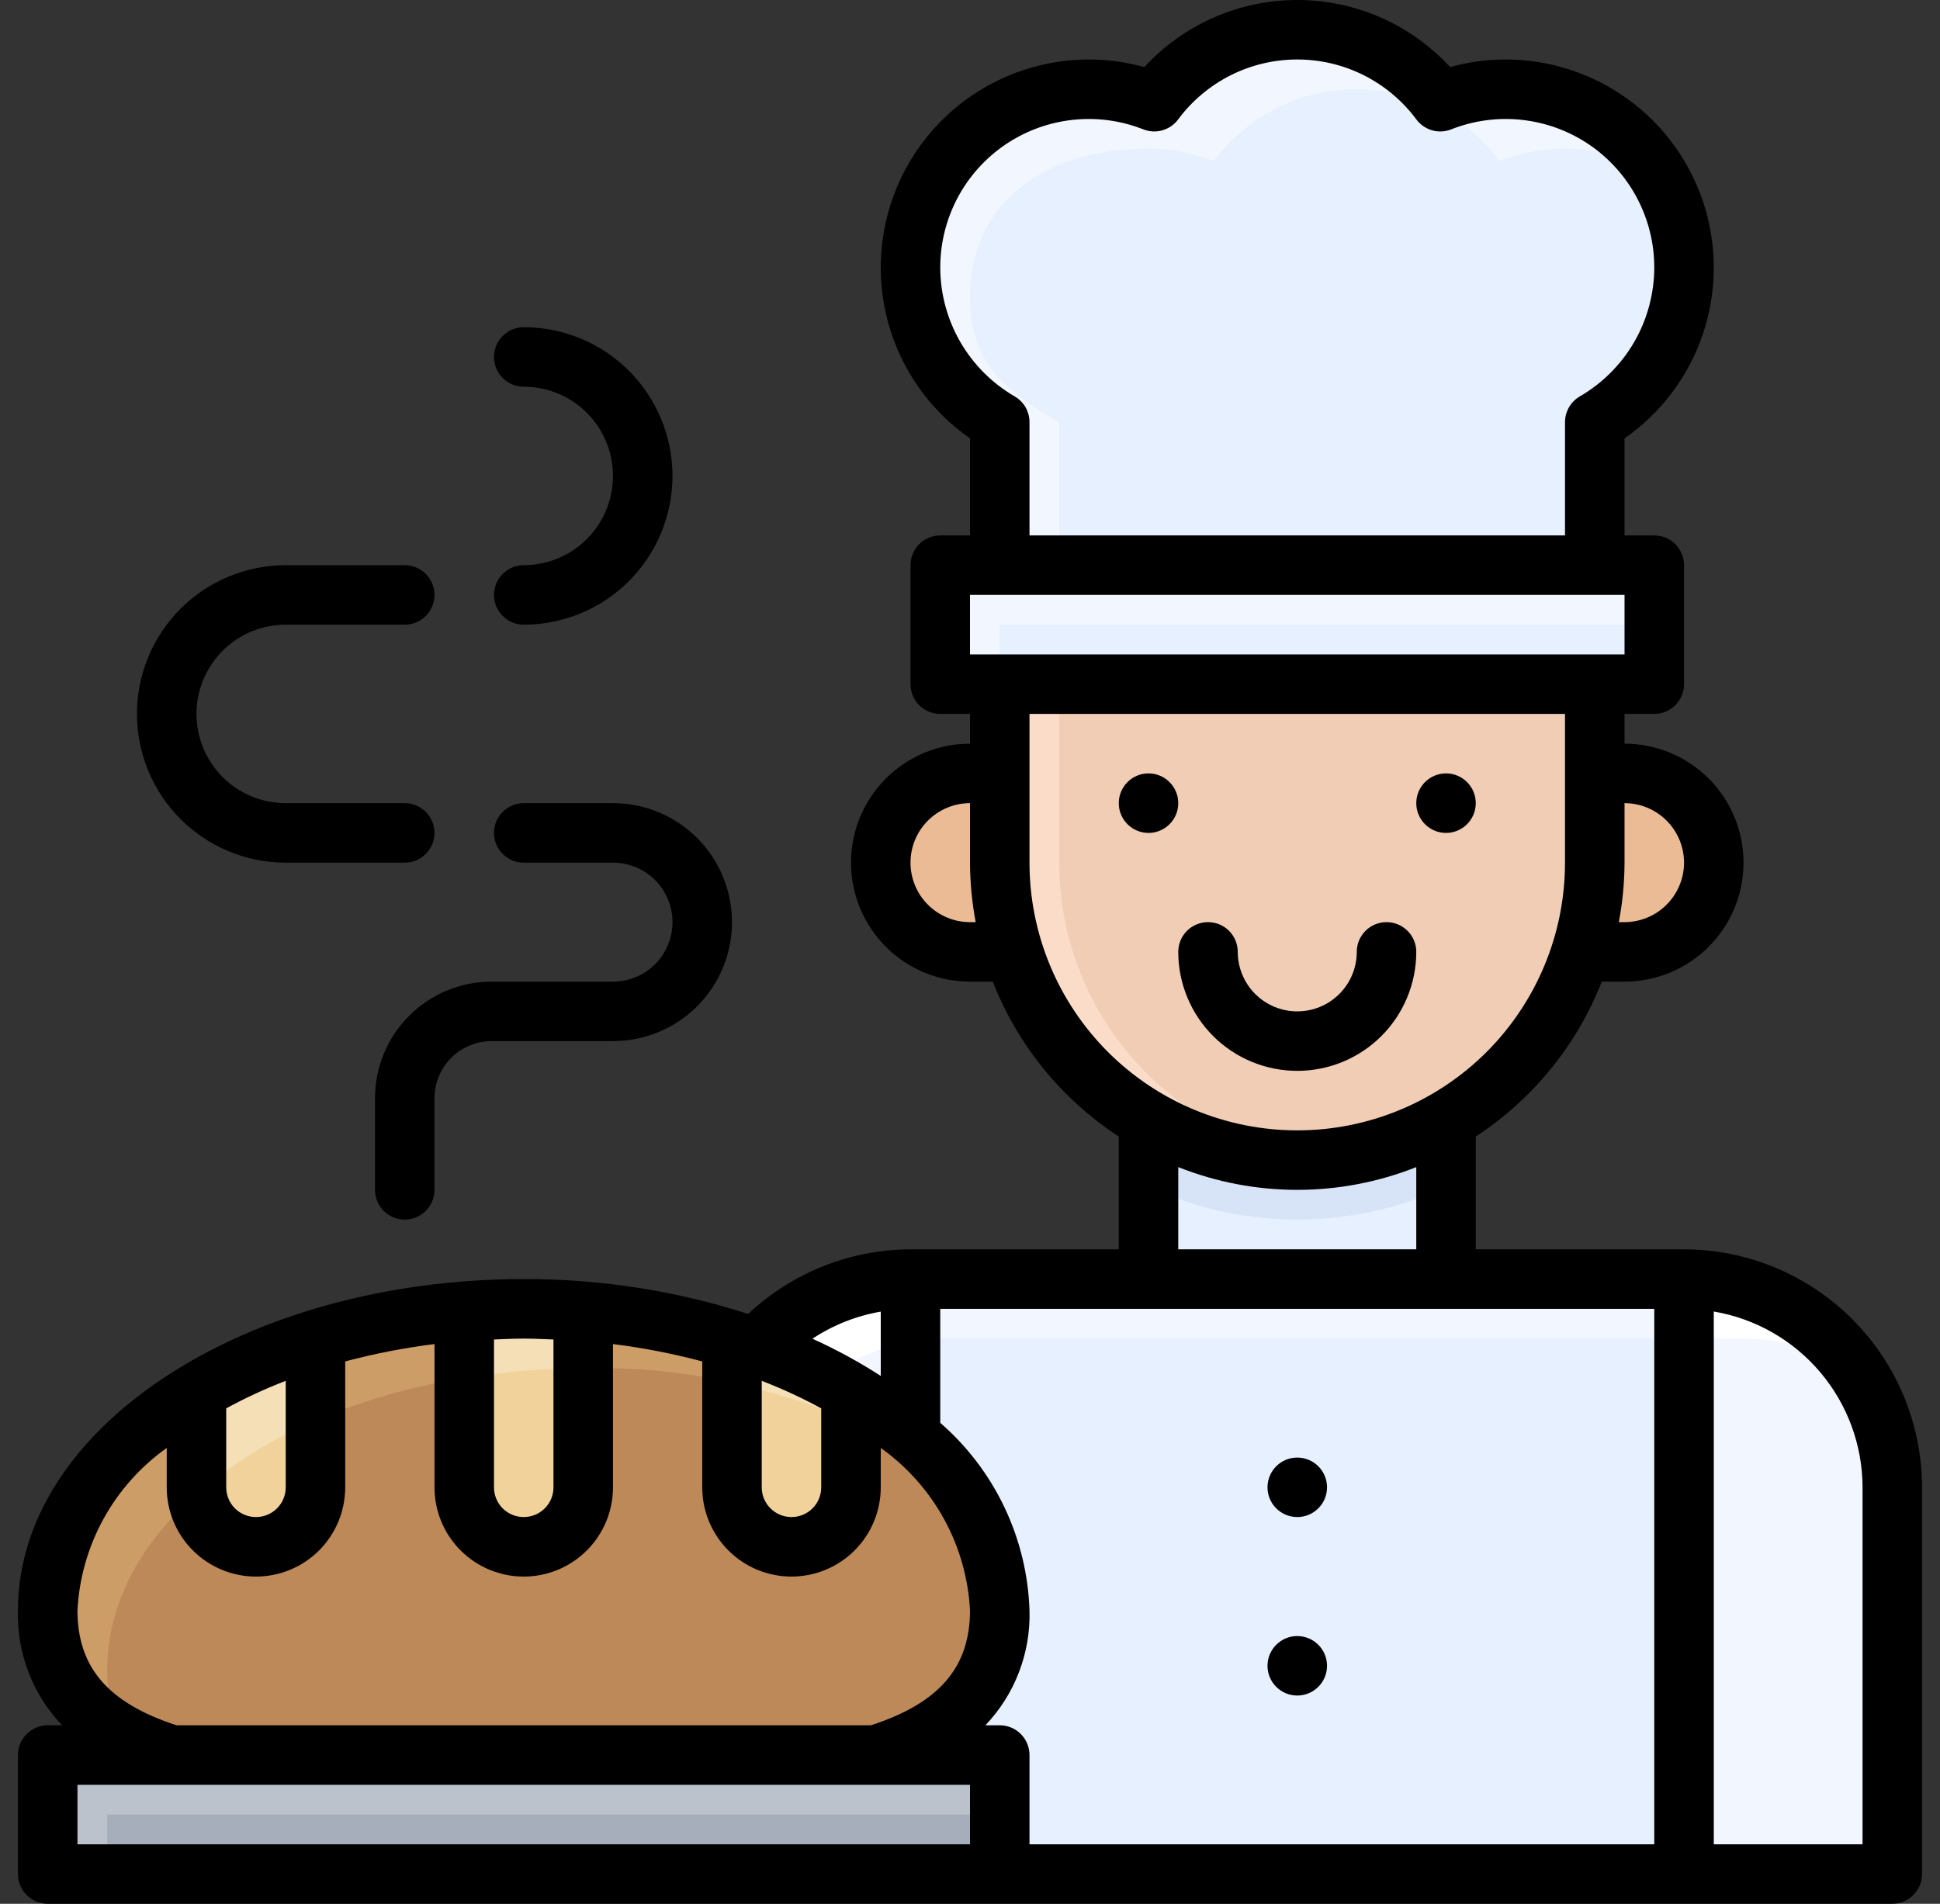 <svg width="54" height="53" viewBox="0 0 54 53" fill="none" xmlns="http://www.w3.org/2000/svg">
<rect x="0" y="0" width="54" height="53" fill="#333333" stroke="none"/>
<g clip-path="url(#clip0_264_5370)">
<path d="M40.25 35.609H31.969V28.984H40.25V35.609Z" fill="#E6F0FF"/>
<path d="M27 26.5H45.219C46.591 26.5 47.703 25.388 47.703 24.016C47.703 22.643 46.591 21.531 45.219 21.531H27C25.628 21.531 24.516 22.643 24.516 24.016C24.516 25.388 25.628 26.5 27 26.5Z" fill="#EBBB96"/>
<path d="M46.875 52.172H25.344V35.609H46.875V52.172Z" fill="#F1F6FF"/>
<path d="M46.875 37.266H26.172C25.894 37.267 25.617 37.292 25.344 37.34V52.172H46.875V37.266Z" fill="#E6F0FF"/>
<path d="M52.672 52.172H46.875V35.609C48.412 35.609 49.887 36.22 50.974 37.307C52.061 38.394 52.672 39.869 52.672 41.406V52.172Z" fill="white"/>
<path d="M48.531 37.266H46.875V52.172H52.672V41.406C52.673 40.274 52.34 39.166 51.716 38.221C50.771 37.597 49.664 37.265 48.531 37.266Z" fill="#F1F6FF"/>
<path d="M25.344 52.172H19.547V41.406C19.547 39.869 20.158 38.394 21.245 37.307C22.332 36.22 23.806 35.609 25.344 35.609V52.172Z" fill="white"/>
<path d="M21.203 42.234V52.172H25.344V37.34C24.187 37.535 23.136 38.133 22.378 39.029C21.62 39.925 21.204 41.061 21.203 42.234Z" fill="#F1F6FF"/>
<path d="M27.828 11.751V15.734H44.391V11.751C45.477 11.126 46.286 10.112 46.656 8.914C47.026 7.716 46.929 6.423 46.385 5.293C45.84 4.164 44.888 3.282 43.721 2.826C42.553 2.369 41.256 2.371 40.09 2.832C39.629 2.21 39.029 1.705 38.337 1.357C37.646 1.009 36.883 0.828 36.109 0.828C35.336 0.828 34.572 1.009 33.881 1.357C33.19 1.705 32.59 2.21 32.129 2.832C30.963 2.373 29.667 2.371 28.5 2.828C27.333 3.285 26.382 4.166 25.838 5.295C25.294 6.424 25.196 7.716 25.565 8.914C25.935 10.111 26.743 11.125 27.828 11.751Z" fill="#F1F6FF"/>
<path d="M41.746 4.488C41.285 3.867 40.685 3.362 39.994 3.014C39.303 2.666 38.539 2.484 37.766 2.484C36.992 2.484 36.229 2.666 35.538 3.014C34.846 3.362 34.246 3.867 33.785 4.488C33.207 4.259 32.591 4.141 31.969 4.14C29.225 4.14 27 5.537 27 8.281C27 10.119 28.001 10.892 29.484 11.751V15.734H44.391V11.751C44.965 11.421 45.467 10.98 45.867 10.453C46.267 9.925 46.558 9.323 46.721 8.681C46.885 8.04 46.918 7.372 46.819 6.717C46.72 6.063 46.491 5.435 46.145 4.87C45.492 4.469 44.754 4.225 43.991 4.159C43.227 4.093 42.459 4.205 41.746 4.488Z" fill="#E6F0FF"/>
<path d="M46.047 19.047H26.172V15.734H46.047V19.047Z" fill="#F1F6FF"/>
<path d="M27.828 17.391H46.047V19.047H27.828V17.391Z" fill="#E6F0FF"/>
<path d="M31.969 33.038C33.266 33.641 34.679 33.953 36.109 33.953C37.54 33.953 38.953 33.641 40.25 33.038V28.984H31.969V33.038Z" fill="#D7E4F7"/>
<path d="M36.109 32.297C35.022 32.297 33.945 32.083 32.94 31.666C31.936 31.25 31.023 30.64 30.254 29.871C29.485 29.102 28.875 28.189 28.459 27.185C28.042 26.18 27.828 25.103 27.828 24.016V19.047H44.391V24.016C44.391 26.212 43.518 28.318 41.965 29.871C40.412 31.424 38.306 32.297 36.109 32.297Z" fill="#FADCC8"/>
<path d="M36.938 32.255C38.98 32.05 40.874 31.093 42.251 29.571C43.628 28.048 44.391 26.069 44.391 24.016V19.047H29.484V24.016C29.484 26.069 30.247 28.048 31.624 29.571C33.001 31.093 34.895 32.05 36.938 32.255Z" fill="#F0CDB4"/>
<path d="M1.328 44.829C1.328 49.464 7.26 49.688 14.578 49.688C21.896 49.688 27.828 49.464 27.828 44.829C27.828 40.194 21.896 36.438 14.578 36.438C7.26 36.438 1.328 40.194 1.328 44.829Z" fill="#CD9D67"/>
<path d="M16.234 38.094C8.917 38.094 2.984 41.851 2.984 46.485C2.976 47.108 3.114 47.723 3.387 48.282C5.735 49.587 9.864 49.687 14.578 49.687C21.896 49.687 27.828 49.464 27.828 44.829C27.802 43.497 27.332 42.212 26.493 41.177C23.495 39.072 19.897 37.99 16.234 38.094Z" fill="#BE8959"/>
<path d="M12.922 41.406V36.51C13.466 36.467 14.016 36.438 14.578 36.438C15.14 36.438 15.691 36.467 16.234 36.51V41.406C16.234 41.846 16.06 42.267 15.749 42.577C15.439 42.888 15.017 43.062 14.578 43.062C14.139 43.062 13.718 42.888 13.407 42.577C13.096 42.267 12.922 41.846 12.922 41.406Z" fill="#F5DFB7"/>
<path d="M16.234 38.094C15.125 38.096 14.017 38.188 12.922 38.369V41.406C12.922 41.846 13.096 42.267 13.407 42.577C13.718 42.888 14.139 43.062 14.578 43.062C15.017 43.062 15.439 42.888 15.749 42.577C16.06 42.267 16.234 41.846 16.234 41.406V38.094Z" fill="#F1D29A"/>
<path d="M7.125 43.062C6.686 43.062 6.264 42.888 5.954 42.577C5.643 42.267 5.469 41.846 5.469 41.406V38.746C6.511 38.13 7.623 37.642 8.781 37.292V41.406C8.781 41.846 8.607 42.267 8.296 42.577C7.986 42.888 7.564 43.062 7.125 43.062Z" fill="#F5DFB7"/>
<path d="M5.487 41.59C5.533 42.01 5.739 42.397 6.061 42.671C6.384 42.944 6.799 43.084 7.222 43.06C7.644 43.036 8.041 42.852 8.331 42.544C8.621 42.236 8.782 41.829 8.781 41.406V39.548C7.583 40.053 6.472 40.742 5.487 41.59Z" fill="#F1D29A"/>
<path d="M23.688 38.746V41.406C23.688 41.846 23.513 42.267 23.202 42.577C22.892 42.888 22.471 43.062 22.031 43.062C21.592 43.062 21.171 42.888 20.86 42.577C20.549 42.267 20.375 41.846 20.375 41.406V37.292C21.533 37.642 22.646 38.13 23.688 38.746Z" fill="#F5DFB7"/>
<path d="M22.031 43.063C22.471 43.063 22.892 42.888 23.202 42.578C23.513 42.267 23.688 41.846 23.688 41.406V39.548C22.621 39.094 21.511 38.749 20.375 38.518V41.406C20.375 41.846 20.549 42.267 20.86 42.578C21.171 42.888 21.592 43.063 22.031 43.063Z" fill="#F1D29A"/>
<path d="M27.828 52.172H1.328V48.859H27.828V52.172Z" fill="#BBC2CC"/>
<path d="M2.984 50.516H27.828V52.172H2.984V50.516Z" fill="#A7AEBB"/>
<path d="M46.875 34.781H41.078V31.641C42.666 30.602 43.892 29.095 44.586 27.328H45.219C46.097 27.328 46.94 26.979 47.561 26.358C48.182 25.737 48.531 24.894 48.531 24.016C48.531 23.137 48.182 22.294 47.561 21.673C46.94 21.052 46.097 20.703 45.219 20.703V19.875H46.047C46.267 19.875 46.477 19.788 46.632 19.632C46.788 19.477 46.875 19.267 46.875 19.047V15.734C46.875 15.515 46.788 15.304 46.632 15.149C46.477 14.993 46.267 14.906 46.047 14.906H45.219V12.205C46.231 11.5 46.993 10.491 47.392 9.323C47.791 8.156 47.807 6.891 47.437 5.714C47.067 4.537 46.331 3.508 45.337 2.779C44.342 2.049 43.14 1.656 41.906 1.656C41.385 1.656 40.867 1.727 40.365 1.867C39.823 1.279 39.165 0.809 38.433 0.487C37.7 0.166 36.909 0 36.109 0C35.309 0 34.518 0.166 33.786 0.487C33.053 0.809 32.395 1.279 31.854 1.867C31.352 1.727 30.834 1.656 30.312 1.656C29.079 1.656 27.877 2.049 26.882 2.779C25.887 3.508 25.151 4.537 24.782 5.714C24.412 6.891 24.428 8.156 24.827 9.323C25.226 10.491 25.987 11.5 27 12.205V14.906H26.172C25.952 14.906 25.742 14.993 25.586 15.149C25.431 15.304 25.344 15.515 25.344 15.734V19.047C25.344 19.267 25.431 19.477 25.586 19.632C25.742 19.788 25.952 19.875 26.172 19.875H27V20.703C26.122 20.703 25.279 21.052 24.658 21.673C24.037 22.294 23.688 23.137 23.688 24.016C23.688 24.894 24.037 25.737 24.658 26.358C25.279 26.979 26.122 27.328 27 27.328H27.633C28.326 29.095 29.552 30.602 31.141 31.641V34.781H25.344C23.664 34.786 22.049 35.429 20.825 36.579C18.807 35.93 16.698 35.603 14.578 35.609C6.815 35.609 0.5 39.745 0.5 44.829C0.483 45.417 0.582 46.004 0.793 46.553C1.004 47.103 1.321 47.605 1.727 48.031H1.328C1.108 48.031 0.898 48.118 0.743 48.274C0.587 48.429 0.5 48.64 0.5 48.859V52.172C0.5 52.392 0.587 52.602 0.743 52.757C0.898 52.913 1.108 53 1.328 53H52.672C52.892 53 53.102 52.913 53.257 52.757C53.413 52.602 53.5 52.392 53.5 52.172V41.406C53.498 39.65 52.799 37.966 51.557 36.724C50.315 35.482 48.631 34.783 46.875 34.781ZM46.875 24.016C46.875 24.455 46.7 24.876 46.389 25.186C46.079 25.497 45.658 25.671 45.219 25.672H45.06C45.164 25.126 45.217 24.571 45.219 24.016V22.359C45.658 22.36 46.079 22.534 46.389 22.845C46.7 23.155 46.875 23.576 46.875 24.016ZM26.172 7.453C26.171 6.778 26.335 6.114 26.649 5.517C26.964 4.92 27.421 4.409 27.978 4.029C28.536 3.65 29.178 3.412 29.849 3.338C30.52 3.263 31.198 3.354 31.826 3.602C31.995 3.669 32.181 3.678 32.355 3.628C32.53 3.578 32.684 3.473 32.792 3.327C33.176 2.809 33.676 2.388 34.252 2.097C34.828 1.807 35.464 1.656 36.109 1.656C36.754 1.656 37.39 1.807 37.966 2.097C38.542 2.388 39.042 2.809 39.426 3.327C39.535 3.472 39.689 3.578 39.863 3.628C40.038 3.678 40.224 3.669 40.393 3.602C41.021 3.354 41.699 3.263 42.37 3.338C43.041 3.412 43.683 3.65 44.24 4.029C44.798 4.409 45.254 4.92 45.569 5.517C45.884 6.114 46.048 6.778 46.047 7.453C46.044 8.179 45.852 8.892 45.489 9.52C45.125 10.149 44.603 10.671 43.975 11.035C43.85 11.108 43.745 11.213 43.673 11.338C43.601 11.464 43.562 11.607 43.562 11.752V14.906H28.656V11.752C28.656 11.607 28.618 11.464 28.546 11.338C28.473 11.213 28.369 11.108 28.243 11.035C27.615 10.671 27.094 10.149 26.73 9.52C26.367 8.892 26.174 8.179 26.172 7.453ZM27 25.672C26.561 25.672 26.14 25.497 25.829 25.187C25.518 24.876 25.344 24.455 25.344 24.016C25.344 23.576 25.518 23.155 25.829 22.845C26.14 22.534 26.561 22.359 27 22.359V24.016C27.002 24.571 27.055 25.126 27.158 25.672H27ZM27 18.219V16.562H45.219V18.219H27ZM28.656 24.016V19.875H43.562V24.016C43.562 25.992 42.777 27.888 41.38 29.286C39.982 30.683 38.086 31.469 36.109 31.469C34.133 31.469 32.237 30.683 30.839 29.286C29.442 27.888 28.656 25.992 28.656 24.016ZM39.422 32.492V34.781H32.797V32.492C34.925 33.336 37.294 33.336 39.422 32.492ZM24.516 36.515V38.305C23.908 37.913 23.273 37.567 22.614 37.269C23.189 36.889 23.836 36.632 24.516 36.515ZM21.203 38.442C21.771 38.661 22.325 38.916 22.859 39.208V41.406C22.859 41.626 22.772 41.837 22.617 41.992C22.462 42.147 22.251 42.234 22.031 42.234C21.812 42.234 21.601 42.147 21.446 41.992C21.29 41.837 21.203 41.626 21.203 41.406V38.442ZM13.75 37.291C14.025 37.28 14.299 37.266 14.578 37.266C14.858 37.266 15.131 37.28 15.406 37.291V41.406C15.406 41.626 15.319 41.837 15.164 41.992C15.008 42.147 14.798 42.234 14.578 42.234C14.358 42.234 14.148 42.147 13.992 41.992C13.837 41.837 13.75 41.626 13.75 41.406V37.291ZM6.297 39.208C6.832 38.916 7.385 38.661 7.953 38.442V41.406C7.953 41.626 7.866 41.837 7.711 41.992C7.555 42.147 7.345 42.234 7.125 42.234C6.905 42.234 6.695 42.147 6.539 41.992C6.384 41.837 6.297 41.626 6.297 41.406V39.208ZM27 51.344H2.156V49.688H27V51.344ZM24.244 48.031H4.913C3.012 47.411 2.156 46.421 2.156 44.829C2.203 43.938 2.451 43.068 2.881 42.285C3.312 41.503 3.913 40.828 4.641 40.31V41.406C4.641 42.065 4.902 42.697 5.368 43.163C5.834 43.629 6.466 43.891 7.125 43.891C7.784 43.891 8.416 43.629 8.882 43.163C9.348 42.697 9.609 42.065 9.609 41.406V37.901C10.425 37.684 11.255 37.522 12.094 37.418V41.406C12.094 42.065 12.355 42.697 12.821 43.163C13.287 43.629 13.919 43.891 14.578 43.891C15.237 43.891 15.869 43.629 16.335 43.163C16.801 42.697 17.062 42.065 17.062 41.406V37.418C17.901 37.522 18.731 37.684 19.547 37.901V41.406C19.547 42.065 19.809 42.697 20.274 43.163C20.74 43.629 21.372 43.891 22.031 43.891C22.69 43.891 23.322 43.629 23.788 43.163C24.254 42.697 24.516 42.065 24.516 41.406V40.31C25.243 40.828 25.845 41.503 26.275 42.285C26.705 43.068 26.953 43.938 27 44.829C27 46.421 26.144 47.411 24.244 48.031ZM46.047 51.344H28.656V48.859C28.656 48.64 28.569 48.429 28.414 48.274C28.258 48.118 28.048 48.031 27.828 48.031H27.429C27.835 47.605 28.153 47.103 28.363 46.553C28.574 46.004 28.674 45.417 28.656 44.829C28.623 43.835 28.386 42.859 27.958 41.961C27.531 41.063 26.923 40.263 26.172 39.611V36.438H46.047V51.344ZM51.844 51.344H47.703V36.512C48.86 36.708 49.91 37.307 50.667 38.203C51.425 39.098 51.842 40.233 51.844 41.406V51.344Z" fill="black"/>
<path d="M39.422 26.5C39.422 26.28 39.335 26.07 39.179 25.914C39.024 25.759 38.813 25.672 38.594 25.672C38.374 25.672 38.163 25.759 38.008 25.914C37.853 26.07 37.766 26.28 37.766 26.5C37.766 26.939 37.591 27.36 37.281 27.671C36.97 27.982 36.549 28.156 36.109 28.156C35.67 28.156 35.249 27.982 34.938 27.671C34.628 27.36 34.453 26.939 34.453 26.5C34.453 26.28 34.366 26.07 34.211 25.914C34.055 25.759 33.845 25.672 33.625 25.672C33.405 25.672 33.195 25.759 33.039 25.914C32.884 26.07 32.797 26.28 32.797 26.5C32.797 27.378 33.146 28.221 33.767 28.842C34.388 29.463 35.231 29.812 36.109 29.812C36.988 29.812 37.831 29.463 38.452 28.842C39.073 28.221 39.422 27.378 39.422 26.5Z" fill="black"/>
<path d="M40.25 23.188C40.707 23.188 41.078 22.817 41.078 22.359C41.078 21.902 40.707 21.531 40.25 21.531C39.793 21.531 39.422 21.902 39.422 22.359C39.422 22.817 39.793 23.188 40.25 23.188Z" fill="black"/>
<path d="M31.969 23.188C32.426 23.188 32.797 22.817 32.797 22.359C32.797 21.902 32.426 21.531 31.969 21.531C31.511 21.531 31.141 21.902 31.141 22.359C31.141 22.817 31.511 23.188 31.969 23.188Z" fill="black"/>
<path d="M36.109 42.234C36.567 42.234 36.938 41.864 36.938 41.406C36.938 40.949 36.567 40.578 36.109 40.578C35.652 40.578 35.281 40.949 35.281 41.406C35.281 41.864 35.652 42.234 36.109 42.234Z" fill="black"/>
<path d="M36.109 47.203C36.567 47.203 36.938 46.832 36.938 46.375C36.938 45.918 36.567 45.547 36.109 45.547C35.652 45.547 35.281 45.918 35.281 46.375C35.281 46.832 35.652 47.203 36.109 47.203Z" fill="black"/>
<path d="M17.062 27.328H13.681C12.821 27.329 11.996 27.671 11.389 28.279C10.78 28.887 10.438 29.712 10.438 30.572V33.125C10.438 33.345 10.525 33.555 10.68 33.711C10.835 33.866 11.046 33.953 11.266 33.953C11.485 33.953 11.696 33.866 11.851 33.711C12.007 33.555 12.094 33.345 12.094 33.125V30.572C12.094 30.151 12.262 29.747 12.559 29.45C12.857 29.152 13.26 28.985 13.681 28.984H17.062C17.941 28.984 18.784 28.635 19.405 28.014C20.026 27.393 20.375 26.55 20.375 25.672C20.375 24.793 20.026 23.951 19.405 23.33C18.784 22.708 17.941 22.359 17.062 22.359H14.578C14.358 22.359 14.148 22.447 13.993 22.602C13.837 22.757 13.75 22.968 13.75 23.188C13.75 23.407 13.837 23.618 13.993 23.773C14.148 23.928 14.358 24.016 14.578 24.016H17.062C17.502 24.016 17.923 24.19 18.234 24.501C18.544 24.811 18.719 25.233 18.719 25.672C18.719 26.111 18.544 26.532 18.234 26.843C17.923 27.154 17.502 27.328 17.062 27.328Z" fill="black"/>
<path d="M7.953 24.016H11.266C11.485 24.016 11.696 23.928 11.851 23.773C12.007 23.618 12.094 23.407 12.094 23.188C12.094 22.968 12.007 22.757 11.851 22.602C11.696 22.447 11.485 22.359 11.266 22.359H7.953C7.294 22.359 6.662 22.098 6.196 21.632C5.731 21.166 5.469 20.534 5.469 19.875C5.469 19.216 5.731 18.584 6.196 18.118C6.662 17.652 7.294 17.391 7.953 17.391H11.266C11.485 17.391 11.696 17.303 11.851 17.148C12.007 16.993 12.094 16.782 12.094 16.562C12.094 16.343 12.007 16.132 11.851 15.977C11.696 15.822 11.485 15.734 11.266 15.734H7.953C6.855 15.734 5.802 16.171 5.025 16.947C4.249 17.724 3.812 18.777 3.812 19.875C3.812 20.973 4.249 22.026 5.025 22.803C5.802 23.579 6.855 24.016 7.953 24.016Z" fill="black"/>
<path d="M14.578 15.734C14.358 15.734 14.148 15.822 13.993 15.977C13.837 16.132 13.75 16.343 13.75 16.562C13.75 16.782 13.837 16.993 13.993 17.148C14.148 17.303 14.358 17.391 14.578 17.391C15.676 17.391 16.73 16.954 17.506 16.178C18.282 15.401 18.719 14.348 18.719 13.25C18.719 12.152 18.282 11.099 17.506 10.322C16.73 9.546 15.676 9.109 14.578 9.109C14.358 9.109 14.148 9.197 13.993 9.352C13.837 9.507 13.75 9.718 13.75 9.938C13.75 10.157 13.837 10.368 13.993 10.523C14.148 10.678 14.358 10.766 14.578 10.766C15.237 10.766 15.869 11.027 16.335 11.493C16.801 11.959 17.062 12.591 17.062 13.25C17.062 13.909 16.801 14.541 16.335 15.007C15.869 15.473 15.237 15.734 14.578 15.734Z" fill="black"/>
</g>
<defs>
<clipPath id="clip0_264_5370">
<rect width="53" height="53" fill="white" transform="translate(0.5)"/>
</clipPath>
</defs>
</svg>
